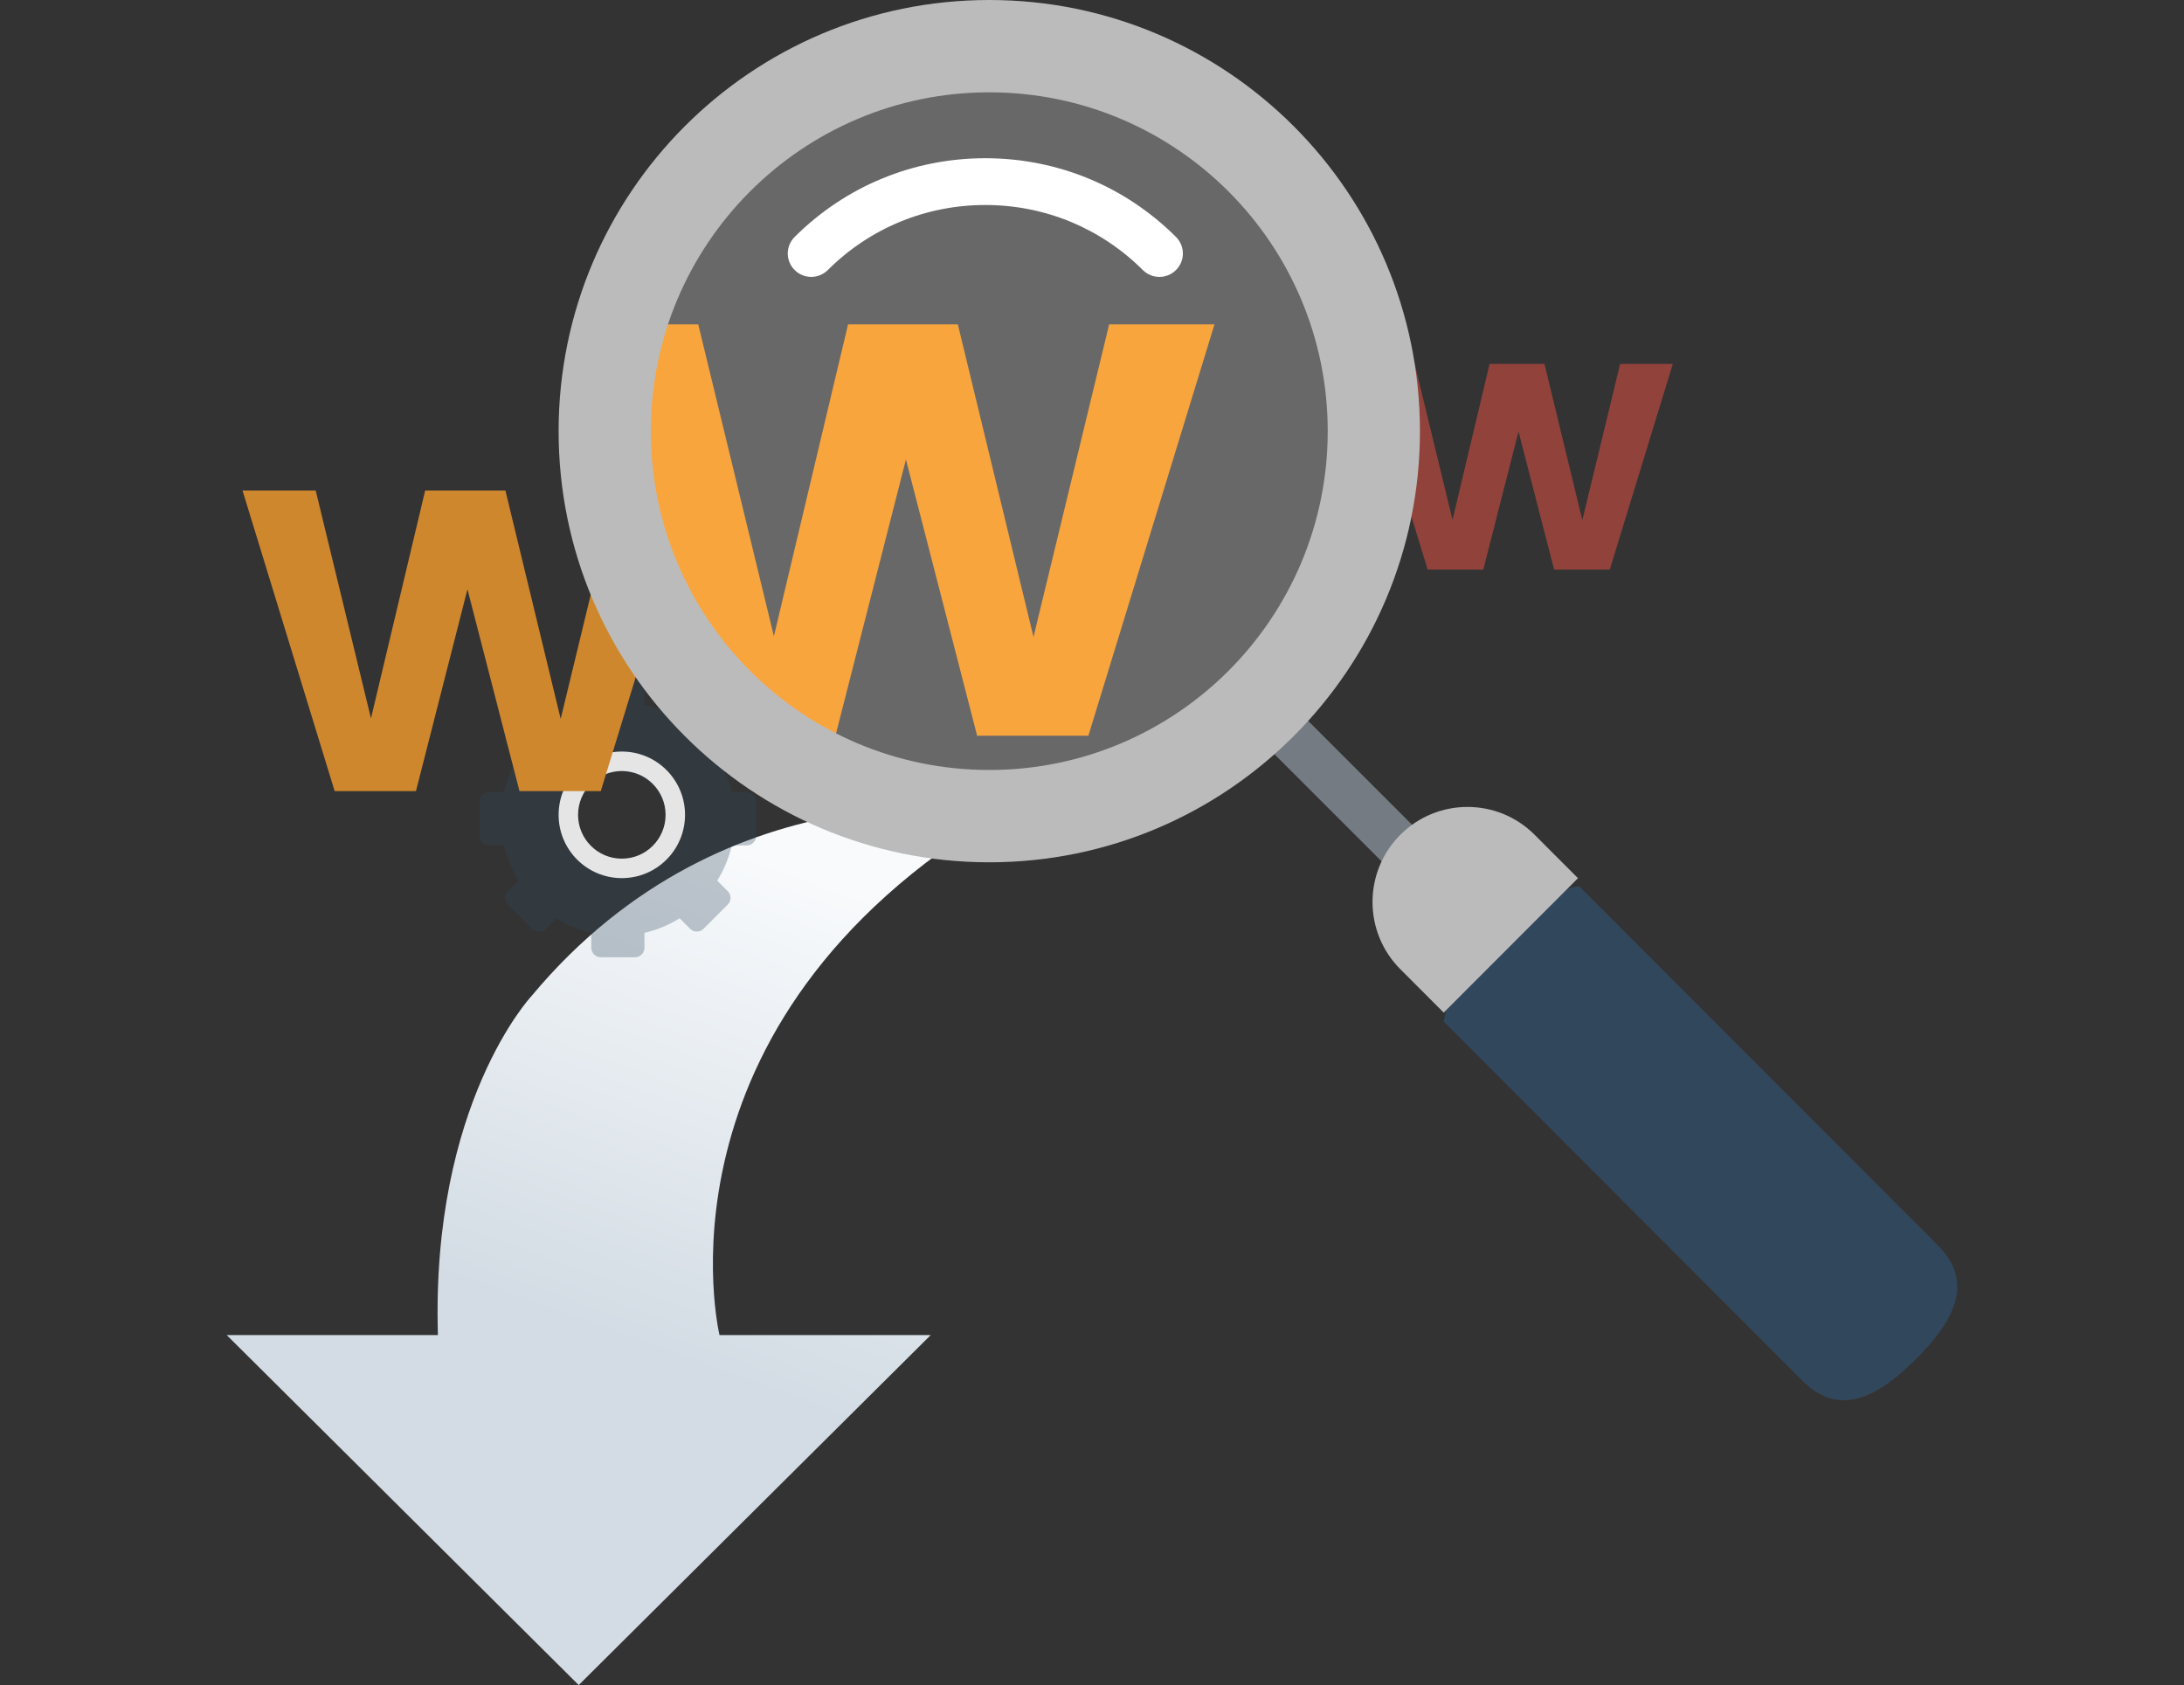 <?xml version="1.0" encoding="UTF-8" standalone="no"?>
<svg width="289px" height="223px" viewBox="0 0 289 223" version="1.1" xmlns="http://www.w3.org/2000/svg" xmlns:xlink="http://www.w3.org/1999/xlink">
    <rect x="0" y="0" width="289" height="223" fill="#333333" stroke="none"/>
    <!-- Generator: Sketch 46.2 (44496) - http://www.bohemiancoding.com/sketch -->
    <title>Artboard 3</title>
    <desc>Created with Sketch.</desc>
    <defs>
        <linearGradient x1="66.042%" y1="9.69%" x2="50%" y2="62.438%" id="linearGradient-1">
            <stop stop-color="#F8FAFC" offset="0%"></stop>
            <stop stop-color="#D3DCE4" offset="100%"></stop>
        </linearGradient>
    </defs>
    <g id="Page-1" stroke="none" stroke-width="1" fill="none" fill-rule="evenodd">
        <g id="Artboard-3">
            <g id="Group-3" transform="translate(30, 0)">
                <g id="search-engine-(2)" transform="translate(114.5, 111.5) scale(-1, 1) translate(-114.5, -111.5) ">
                    <path d="M154.473,176.683 L126.525,176.683 L173.105,223 L219.684,176.683 L191.736,176.683 C191.736,176.683 181.78,135.551 229,107.456 C229,107.456 192.961,100.452 166.846,131.831 C166.844,131.829 153.55,146.046 154.473,176.683 Z" id="Shape" fill="url(#linearGradient-1)" fill-rule="nonzero" transform="translate(177.763, 164.894) scale(-1, 1) translate(-177.763, -164.894) "></path>
                    <ellipse id="Oval" fill-opacity="0.29" fill="#EBEBEB" cx="126.002" cy="52.871" rx="50.715" ry="50.777"></ellipse>
                    <path d="M194.285,104.836 L192.317,104.836 C191.928,103.162 191.271,101.593 190.389,100.176 L191.781,98.782 C192.27,98.292 192.27,97.497 191.781,97.008 L188.577,93.799 C188.088,93.309 187.294,93.309 186.805,93.799 L185.412,95.193 C183.998,94.311 182.43,93.653 180.759,93.264 L180.759,91.293 C180.759,90.599 180.198,90.038 179.505,90.038 L174.973,90.038 C174.282,90.038 173.721,90.599 173.721,91.293 L173.721,93.264 C172.049,93.653 170.482,94.311 169.066,95.194 L167.675,93.8 C167.186,93.31 166.392,93.31 165.903,93.8 L162.698,97.008 C162.209,97.498 162.209,98.293 162.698,98.783 L164.09,100.176 C163.209,101.593 162.551,103.162 162.163,104.836 L160.194,104.836 C159.502,104.836 158.941,105.397 158.941,106.091 L158.941,110.628 C158.941,111.321 159.502,111.883 160.194,111.883 L162.163,111.883 C162.551,113.556 163.209,115.125 164.09,116.543 L162.698,117.936 C162.209,118.426 162.209,119.22 162.698,119.71 L165.903,122.918 C166.392,123.408 167.186,123.408 167.675,122.918 L169.067,121.525 C170.482,122.407 172.05,123.066 173.721,123.455 L173.721,125.426 C173.721,126.119 174.282,126.681 174.974,126.681 L179.506,126.681 C180.198,126.681 180.759,126.119 180.759,125.426 L180.759,123.455 C182.43,123.066 183.998,122.408 185.413,121.525 L186.805,122.918 C187.294,123.408 188.088,123.408 188.577,122.918 L191.782,119.71 C192.271,119.22 192.271,118.425 191.782,117.936 L190.39,116.542 C191.271,115.125 191.928,113.555 192.317,111.882 L194.286,111.882 C194.978,111.883 195.539,111.321 195.539,110.628 L195.539,106.09 C195.539,105.397 194.978,104.836 194.285,104.836 Z M177.24,114.701 C173.741,114.701 170.905,111.861 170.905,108.359 C170.905,104.856 173.741,102.017 177.24,102.017 C180.738,102.017 183.574,104.856 183.574,108.359 C183.574,111.861 180.738,114.701 177.24,114.701 Z" id="Shape" fill="#31475B" fill-rule="nonzero" opacity="0.297"></path>
                    <path d="M176.717,99.46 C172.097,99.46 168.352,103.21 168.352,107.836 C168.352,112.462 172.097,116.211 176.717,116.211 C181.337,116.211 185.082,112.462 185.082,107.836 C185.082,103.21 181.337,99.46 176.717,99.46 Z M176.717,113.634 C173.518,113.634 170.926,111.038 170.926,107.836 C170.926,104.633 173.518,102.037 176.717,102.037 C179.916,102.037 182.508,104.633 182.508,107.836 C182.508,111.038 179.916,113.634 176.717,113.634 Z" id="Shape" fill="#E5E5E5" fill-rule="nonzero"></path>
                    <polygon id="w" fill="#CF872E" points="217.226 64.911 226.909 64.911 214.716 104.695 203.957 104.695 197.143 77.981 190.258 104.695 179.499 104.695 167.306 64.911 177.491 64.911 184.807 95.144 192.122 64.911 202.738 64.911 209.91 95.072"></polygon>
                    <polygon id="w-copy" fill="#F05244" opacity="0.5" points="71.8 48.16 78.425 48.16 70.082 75.38 62.721 75.38 58.059 57.102 53.348 75.38 45.986 75.38 37.644 48.16 44.612 48.16 49.618 68.845 54.624 48.16 61.887 48.16 66.794 68.796"></polygon>
                    <polygon id="w" fill="#F9A53D" points="166.604 42.925 179.854 42.925 163.169 97.366 148.446 97.366 139.122 60.81 129.7 97.366 114.978 97.366 98.292 42.925 112.229 42.925 122.241 84.296 132.252 42.925 146.778 42.925 156.593 84.198"></polygon>
                    <rect id="Rectangle-path" fill="#747B82" fill-rule="nonzero" transform="translate(79.47, 106.265) rotate(-135) translate(-79.47, -106.265) " x="76.333" y="86.897" width="6.274" height="38.737"></rect>
                    <path d="M128.094,114.117 C96.62,114.117 71.105,88.571 71.105,57.059 C71.105,25.546 96.62,2.13162821e-14 128.094,2.13162821e-14 C159.568,2.13162821e-14 185.082,25.546 185.082,57.059 C185.082,88.571 159.568,114.117 128.094,114.117 Z M128.094,101.899 C152.828,101.899 172.879,81.823 172.879,57.059 C172.879,32.294 152.828,12.218 128.094,12.218 C103.359,12.218 83.308,32.294 83.308,57.059 C83.308,81.823 103.359,101.899 128.094,101.899 Z" id="Combined-Shape" fill="#BBBBBB" fill-rule="nonzero"></path>
                    <path d="M105.58,36.643 C104.786,36.643 103.991,36.341 103.384,35.737 C102.172,34.528 102.172,32.568 103.384,31.359 C110.124,24.64 119.085,20.939 128.617,20.939 C138.148,20.939 147.109,24.639 153.848,31.359 C155.061,32.568 155.061,34.528 153.848,35.736 C152.636,36.945 150.67,36.945 149.458,35.736 C143.891,30.186 136.489,27.13 128.616,27.13 C120.743,27.13 113.342,30.186 107.775,35.736 C107.169,36.341 106.374,36.643 105.58,36.643 Z" id="Shape" fill="#FFFFFF" fill-rule="nonzero"></path>
                    <path d="M67.968,135.194 L20.478,182.742 C15.533,187.694 10.401,184.8 5.455,179.848 C0.51,174.896 -2.381,169.758 2.565,164.806 L50.054,117.258 L64.816,120.414 L67.968,135.194 Z" id="Shape" fill="#31475B" fill-rule="nonzero"></path>
                    <path d="M73.699,128.264 L67.961,134.009 L50.192,116.218 L55.93,110.473 C60.836,105.561 68.794,105.561 73.699,110.473 C78.606,115.385 78.606,123.352 73.699,128.264 Z" id="Shape" fill="#BBBBBB" fill-rule="nonzero"></path>
                </g>
            </g>
        </g>
    </g>
</svg>